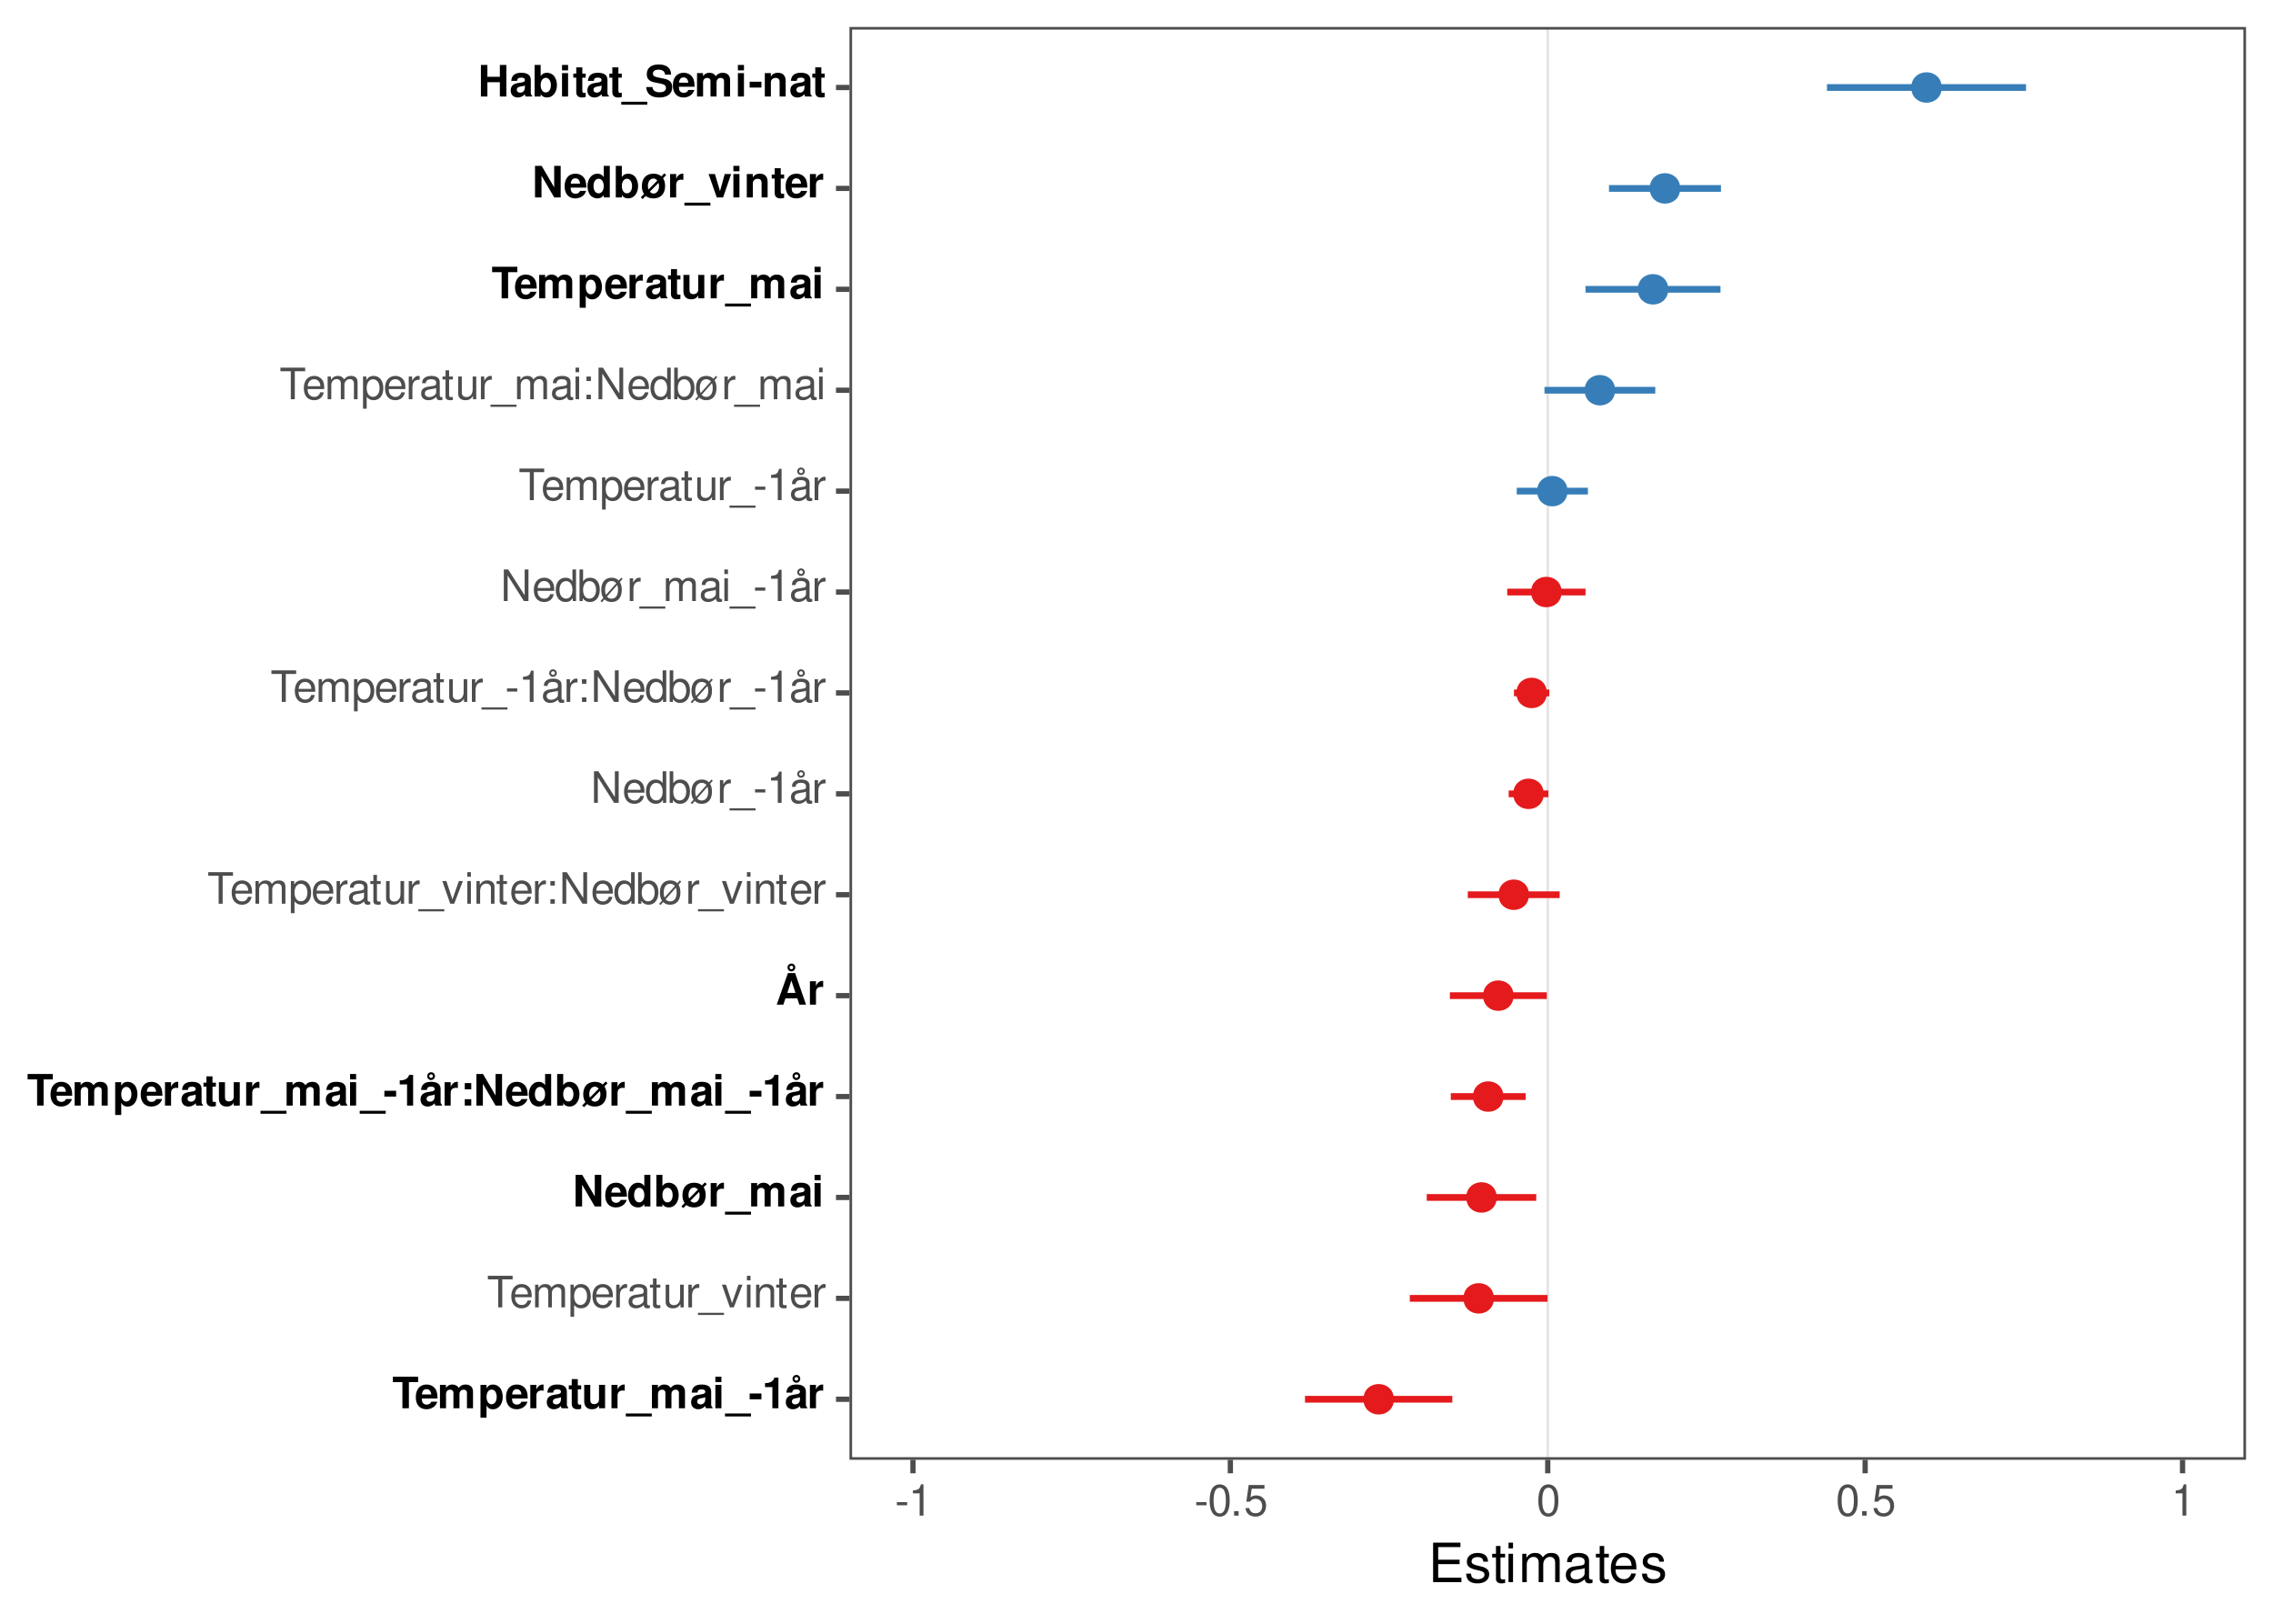 <?xml version="1.0" encoding="UTF-8"?>
<svg xmlns="http://www.w3.org/2000/svg" xmlns:xlink="http://www.w3.org/1999/xlink" width="504pt" height="360pt" viewBox="0 0 504 360" version="1.1">
<defs>
<g>
<symbol overflow="visible" id="glyph0-0">
<path style="stroke:none;" d=""/>
</symbol>
<symbol overflow="visible" id="glyph0-1">
<path style="stroke:none;" d="M 3.688 -5.797 L 5.734 -5.797 L 5.734 -7 L 0.141 -7 L 0.141 -5.797 L 2.25 -5.797 L 2.25 0 L 3.688 0 Z M 3.688 -5.797 "/>
</symbol>
<symbol overflow="visible" id="glyph0-2">
<path style="stroke:none;" d="M 5.031 -2.172 C 5.031 -2.281 5.031 -2.328 5.031 -2.391 C 5.031 -2.922 4.953 -3.391 4.828 -3.766 C 4.484 -4.703 3.656 -5.266 2.609 -5.266 C 1.125 -5.266 0.219 -4.188 0.219 -2.453 C 0.219 -0.797 1.109 0.219 2.578 0.219 C 3.734 0.219 4.688 -0.438 4.984 -1.453 L 3.656 -1.453 C 3.484 -1.047 3.125 -0.812 2.625 -0.812 C 2.25 -0.812 1.938 -0.969 1.75 -1.25 C 1.625 -1.453 1.578 -1.672 1.547 -2.172 Z M 1.578 -3.062 C 1.656 -3.859 2 -4.234 2.594 -4.234 C 3.203 -4.234 3.562 -3.828 3.641 -3.062 Z M 1.578 -3.062 "/>
</symbol>
<symbol overflow="visible" id="glyph0-3">
<path style="stroke:none;" d="M 0.578 -5.188 L 0.578 0 L 1.922 0 L 1.922 -3.109 C 1.922 -3.75 2.266 -4.125 2.844 -4.125 C 3.297 -4.125 3.562 -3.859 3.562 -3.453 L 3.562 0 L 4.906 0 L 4.906 -3.109 C 4.906 -3.734 5.25 -4.125 5.828 -4.125 C 6.281 -4.125 6.562 -3.859 6.562 -3.453 L 6.562 0 L 7.906 0 L 7.906 -3.672 C 7.906 -4.672 7.297 -5.266 6.25 -5.266 C 5.594 -5.266 5.141 -5.031 4.734 -4.5 C 4.484 -4.984 3.969 -5.266 3.328 -5.266 C 2.734 -5.266 2.344 -5.078 1.906 -4.531 L 1.906 -5.188 Z M 0.578 -5.188 "/>
</symbol>
<symbol overflow="visible" id="glyph0-4">
<path style="stroke:none;" d="M 1.906 -5.188 L 0.562 -5.188 L 0.562 2.094 L 1.906 2.094 L 1.906 -0.609 C 2.219 -0.031 2.688 0.234 3.344 0.234 C 4.578 0.234 5.5 -0.938 5.5 -2.516 C 5.5 -3.25 5.297 -3.969 4.953 -4.453 C 4.609 -4.938 3.969 -5.266 3.344 -5.266 C 2.688 -5.266 2.219 -4.984 1.906 -4.406 Z M 3.031 -4.141 C 3.719 -4.141 4.156 -3.484 4.156 -2.5 C 4.156 -1.547 3.703 -0.891 3.031 -0.891 C 2.344 -0.891 1.906 -1.547 1.906 -2.516 C 1.906 -3.484 2.344 -4.141 3.031 -4.141 Z M 3.031 -4.141 "/>
</symbol>
<symbol overflow="visible" id="glyph0-5">
<path style="stroke:none;" d="M 0.609 -5.188 L 0.609 0 L 1.953 0 L 1.953 -2.75 C 1.953 -3.547 2.344 -3.938 3.125 -3.938 C 3.266 -3.938 3.375 -3.922 3.547 -3.891 L 3.547 -5.25 C 3.469 -5.266 3.438 -5.266 3.391 -5.266 C 2.766 -5.266 2.25 -4.859 1.953 -4.156 L 1.953 -5.188 Z M 0.609 -5.188 "/>
</symbol>
<symbol overflow="visible" id="glyph0-6">
<path style="stroke:none;" d="M 5.031 -0.156 C 4.797 -0.391 4.719 -0.531 4.719 -0.797 L 4.719 -3.672 C 4.719 -4.734 4 -5.266 2.594 -5.266 C 1.203 -5.266 0.469 -4.672 0.391 -3.469 L 1.672 -3.469 C 1.75 -4.016 1.969 -4.188 2.625 -4.188 C 3.141 -4.188 3.406 -4.016 3.406 -3.672 C 3.406 -3.484 3.312 -3.344 3.172 -3.266 C 3 -3.172 3 -3.172 2.328 -3.062 L 1.797 -2.969 C 0.766 -2.797 0.266 -2.266 0.266 -1.328 C 0.266 -0.406 0.891 0.219 1.844 0.219 C 2.422 0.219 2.938 -0.016 3.422 -0.516 C 3.422 -0.25 3.438 -0.156 3.562 0 L 5.031 0 Z M 3.406 -2.078 C 3.406 -1.312 3.016 -0.859 2.344 -0.859 C 1.891 -0.859 1.609 -1.109 1.609 -1.484 C 1.609 -1.891 1.828 -2.078 2.375 -2.203 L 2.844 -2.281 C 3.188 -2.344 3.25 -2.375 3.406 -2.453 Z M 3.406 -2.078 "/>
</symbol>
<symbol overflow="visible" id="glyph0-7">
<path style="stroke:none;" d="M 2.891 -5.078 L 2.141 -5.078 L 2.141 -6.469 L 0.797 -6.469 L 0.797 -5.078 L 0.141 -5.078 L 0.141 -4.188 L 0.797 -4.188 L 0.797 -1 C 0.797 -0.188 1.234 0.219 2.109 0.219 C 2.422 0.219 2.641 0.188 2.891 0.109 L 2.891 -0.828 C 2.75 -0.812 2.688 -0.797 2.578 -0.797 C 2.219 -0.797 2.141 -0.906 2.141 -1.359 L 2.141 -4.188 L 2.891 -4.188 Z M 2.891 -5.078 "/>
</symbol>
<symbol overflow="visible" id="glyph0-8">
<path style="stroke:none;" d="M 5.188 0 L 5.188 -5.188 L 3.844 -5.188 L 3.844 -1.938 C 3.844 -1.328 3.422 -0.922 2.766 -0.922 C 2.188 -0.922 1.906 -1.234 1.906 -1.859 L 1.906 -5.188 L 0.562 -5.188 L 0.562 -1.578 C 0.562 -0.422 1.188 0.219 2.297 0.219 C 3 0.219 3.469 -0.031 3.844 -0.609 L 3.844 0 Z M 5.188 0 "/>
</symbol>
<symbol overflow="visible" id="glyph0-9">
<path style="stroke:none;" d="M 5.547 1.156 L -0.219 1.156 L -0.219 1.812 L 5.547 1.812 Z M 5.547 1.156 "/>
</symbol>
<symbol overflow="visible" id="glyph0-10">
<path style="stroke:none;" d="M 1.984 -5.188 L 0.641 -5.188 L 0.641 0 L 1.984 0 Z M 1.984 -7 L 0.641 -7 L 0.641 -5.797 L 1.984 -5.797 Z M 1.984 -7 "/>
</symbol>
<symbol overflow="visible" id="glyph0-11">
<path style="stroke:none;" d="M 2.859 -3.281 L 0.25 -3.281 L 0.25 -1.984 L 2.859 -1.984 Z M 2.859 -3.281 "/>
</symbol>
<symbol overflow="visible" id="glyph0-12">
<path style="stroke:none;" d="M 2.281 -4.688 L 2.281 0 L 3.625 0 L 3.625 -6.797 L 2.734 -6.797 C 2.516 -6 1.828 -5.578 0.656 -5.578 L 0.656 -4.688 Z M 2.281 -4.688 "/>
</symbol>
<symbol overflow="visible" id="glyph0-13">
<path style="stroke:none;" d="M 5.031 -0.156 C 4.797 -0.391 4.719 -0.531 4.719 -0.797 L 4.719 -3.672 C 4.719 -4.734 4 -5.266 2.594 -5.266 C 1.203 -5.266 0.469 -4.672 0.391 -3.469 L 1.672 -3.469 C 1.75 -4.016 1.969 -4.188 2.625 -4.188 C 3.141 -4.188 3.406 -4.016 3.406 -3.672 C 3.406 -3.484 3.312 -3.344 3.172 -3.266 C 3 -3.172 3 -3.172 2.328 -3.062 L 1.797 -2.969 C 0.766 -2.797 0.266 -2.266 0.266 -1.328 C 0.266 -0.406 0.891 0.219 1.844 0.219 C 2.422 0.219 2.938 -0.016 3.422 -0.516 C 3.422 -0.25 3.438 -0.156 3.562 0 L 5.031 0 Z M 3.406 -2.078 C 3.406 -1.312 3.016 -0.859 2.344 -0.859 C 1.891 -0.859 1.609 -1.109 1.609 -1.484 C 1.609 -1.891 1.828 -2.078 2.375 -2.203 L 2.844 -2.281 C 3.188 -2.344 3.25 -2.375 3.406 -2.453 Z M 2.625 -7.391 C 2.125 -7.391 1.75 -7.016 1.75 -6.531 C 1.75 -6.047 2.125 -5.656 2.609 -5.656 C 3.078 -5.656 3.469 -6.047 3.469 -6.516 C 3.469 -7.016 3.094 -7.391 2.625 -7.391 Z M 2.625 -6.922 C 2.844 -6.922 3.016 -6.75 3.016 -6.531 C 3.016 -6.297 2.828 -6.125 2.625 -6.125 C 2.391 -6.125 2.203 -6.297 2.203 -6.531 C 2.203 -6.75 2.391 -6.922 2.625 -6.922 Z M 2.625 -6.922 "/>
</symbol>
<symbol overflow="visible" id="glyph0-14">
<path style="stroke:none;" d="M 4.906 0 L 6.344 0 L 6.344 -7 L 4.906 -7 L 4.906 -2.234 L 2.125 -7 L 0.656 -7 L 0.656 0 L 2.094 0 L 2.094 -4.828 Z M 4.906 0 "/>
</symbol>
<symbol overflow="visible" id="glyph0-15">
<path style="stroke:none;" d="M 3.891 0 L 5.234 0 L 5.234 -7 L 3.891 -7 L 3.891 -4.516 C 3.547 -5.031 3.109 -5.266 2.453 -5.266 C 1.219 -5.266 0.281 -4.078 0.281 -2.516 C 0.281 -1.812 0.484 -1.109 0.828 -0.609 C 1.188 -0.094 1.828 0.219 2.453 0.219 C 3.109 0.219 3.547 -0.016 3.891 -0.531 Z M 2.75 -4.141 C 3.438 -4.141 3.891 -3.484 3.891 -2.5 C 3.891 -1.547 3.422 -0.906 2.75 -0.906 C 2.078 -0.906 1.625 -1.562 1.625 -2.516 C 1.625 -3.484 2.078 -4.141 2.75 -4.141 Z M 2.75 -4.141 "/>
</symbol>
<symbol overflow="visible" id="glyph0-16">
<path style="stroke:none;" d="M 0.562 -7 L 0.562 0 L 1.906 0 L 1.906 -0.531 C 2.234 -0.016 2.688 0.219 3.344 0.219 C 4.578 0.219 5.516 -0.953 5.516 -2.516 C 5.516 -3.219 5.312 -3.938 4.953 -4.438 C 4.609 -4.938 3.969 -5.266 3.344 -5.266 C 2.688 -5.266 2.234 -5.031 1.906 -4.516 L 1.906 -7 Z M 3.047 -4.141 C 3.703 -4.141 4.172 -3.469 4.172 -2.516 C 4.172 -1.562 3.719 -0.906 3.047 -0.906 C 2.359 -0.906 1.906 -1.547 1.906 -2.547 C 1.906 -3.484 2.375 -4.141 3.047 -4.141 Z M 3.047 -4.141 "/>
</symbol>
<symbol overflow="visible" id="glyph0-17">
<path style="stroke:none;" d="M 1.203 -0.328 C 1.594 0.016 2.25 0.219 2.938 0.219 C 4.516 0.219 5.5 -0.828 5.5 -2.516 C 5.5 -3.219 5.359 -3.766 5.047 -4.25 L 5.734 -4.953 L 5.328 -5.344 L 4.672 -4.672 C 4.188 -5.078 3.625 -5.266 2.922 -5.266 C 1.312 -5.266 0.344 -4.234 0.344 -2.516 C 0.344 -1.797 0.5 -1.234 0.828 -0.766 L 0.109 -0.016 L 0.516 0.359 Z M 4.031 -3.219 C 4.109 -3 4.156 -2.75 4.156 -2.5 C 4.156 -1.531 3.641 -0.859 2.938 -0.859 C 2.625 -0.859 2.344 -1 2.109 -1.266 Z M 1.828 -1.766 C 1.734 -1.984 1.688 -2.25 1.688 -2.547 C 1.688 -3.516 2.188 -4.188 2.906 -4.188 C 3.25 -4.188 3.5 -4.062 3.766 -3.734 Z M 1.828 -1.766 "/>
</symbol>
<symbol overflow="visible" id="glyph0-18">
<path style="stroke:none;" d="M 2.516 -1.406 L 1.078 -1.406 L 1.078 0 L 2.516 0 Z M 2.516 -4.984 L 1.078 -4.984 L 1.078 -3.594 L 2.516 -3.594 Z M 2.516 -4.984 "/>
</symbol>
<symbol overflow="visible" id="glyph0-19">
<path style="stroke:none;" d="M 4.812 -1.406 L 5.266 0 L 6.75 0 L 4.328 -7 L 2.734 -7 L 0.25 0 L 1.719 0 L 2.188 -1.406 Z M 4.406 -2.609 L 2.594 -2.609 L 3.5 -5.344 Z M 3.516 -9.109 C 3.016 -9.109 2.641 -8.734 2.641 -8.234 C 2.641 -7.766 3.016 -7.375 3.5 -7.375 C 3.969 -7.375 4.359 -7.766 4.359 -8.234 C 4.359 -8.734 3.984 -9.109 3.516 -9.109 Z M 3.516 -8.641 C 3.734 -8.641 3.906 -8.469 3.906 -8.234 C 3.906 -8.016 3.719 -7.844 3.516 -7.844 C 3.281 -7.844 3.094 -8.016 3.094 -8.234 C 3.094 -8.469 3.281 -8.641 3.516 -8.641 Z M 3.516 -8.641 "/>
</symbol>
<symbol overflow="visible" id="glyph0-20">
<path style="stroke:none;" d="M 3.359 0 L 5.141 -5.188 L 3.719 -5.188 L 2.672 -1.391 L 1.547 -5.188 L 0.141 -5.188 L 1.953 0 Z M 3.359 0 "/>
</symbol>
<symbol overflow="visible" id="glyph0-21">
<path style="stroke:none;" d="M 0.609 -5.188 L 0.609 0 L 1.953 0 L 1.953 -3.109 C 1.953 -3.719 2.375 -4.125 3.031 -4.125 C 3.609 -4.125 3.891 -3.812 3.891 -3.188 L 3.891 0 L 5.234 0 L 5.234 -3.469 C 5.234 -4.625 4.609 -5.266 3.5 -5.266 C 2.797 -5.266 2.328 -5.016 1.953 -4.438 L 1.953 -5.188 Z M 0.609 -5.188 "/>
</symbol>
<symbol overflow="visible" id="glyph0-22">
<path style="stroke:none;" d="M 4.859 -3.172 L 4.859 0 L 6.297 0 L 6.297 -7 L 4.859 -7 L 4.859 -4.375 L 2.094 -4.375 L 2.094 -7 L 0.656 -7 L 0.656 0 L 2.094 0 L 2.094 -3.172 Z M 4.859 -3.172 "/>
</symbol>
<symbol overflow="visible" id="glyph0-23">
<path style="stroke:none;" d="M 5.828 -4.859 C 5.812 -6.312 4.844 -7.109 3.078 -7.109 C 1.406 -7.109 0.438 -6.328 0.438 -4.953 C 0.438 -3.875 0.984 -3.344 2.391 -3.078 L 3.375 -2.891 C 4.344 -2.703 4.688 -2.438 4.688 -1.875 C 4.688 -1.281 4.156 -0.938 3.281 -0.938 C 2.297 -0.938 1.75 -1.344 1.703 -2.094 L 0.312 -2.094 C 0.391 -0.594 1.422 0.219 3.203 0.219 C 5.016 0.219 6.078 -0.609 6.078 -2.047 C 6.078 -3.141 5.516 -3.719 4.219 -3.969 L 3.125 -4.188 C 2.094 -4.391 1.797 -4.578 1.797 -5.094 C 1.797 -5.625 2.266 -5.953 3.016 -5.953 C 3.922 -5.953 4.438 -5.578 4.484 -4.859 Z M 5.828 -4.859 "/>
</symbol>
<symbol overflow="visible" id="glyph1-0">
<path style="stroke:none;" d=""/>
</symbol>
<symbol overflow="visible" id="glyph1-1">
<path style="stroke:none;" d="M 3.391 -6.203 L 5.688 -6.203 L 5.688 -7 L 0.203 -7 L 0.203 -6.203 L 2.5 -6.203 L 2.5 0 L 3.391 0 Z M 3.391 -6.203 "/>
</symbol>
<symbol overflow="visible" id="glyph1-2">
<path style="stroke:none;" d="M 4.922 -2.25 C 4.922 -3.016 4.859 -3.469 4.719 -3.844 C 4.391 -4.672 3.625 -5.172 2.688 -5.172 C 1.281 -5.172 0.391 -4.109 0.391 -2.453 C 0.391 -0.781 1.25 0.219 2.672 0.219 C 3.812 0.219 4.609 -0.438 4.812 -1.531 L 4.016 -1.531 C 3.797 -0.859 3.344 -0.516 2.703 -0.516 C 2.188 -0.516 1.75 -0.75 1.484 -1.172 C 1.297 -1.453 1.234 -1.75 1.219 -2.25 Z M 1.234 -2.891 C 1.312 -3.828 1.875 -4.438 2.672 -4.438 C 3.484 -4.438 4.062 -3.797 4.062 -2.891 Z M 1.234 -2.891 "/>
</symbol>
<symbol overflow="visible" id="glyph1-3">
<path style="stroke:none;" d="M 0.672 -5.031 L 0.672 0 L 1.484 0 L 1.484 -3.156 C 1.484 -3.891 2 -4.469 2.656 -4.469 C 3.25 -4.469 3.594 -4.109 3.594 -3.469 L 3.594 0 L 4.391 0 L 4.391 -3.156 C 4.391 -3.891 4.922 -4.469 5.578 -4.469 C 6.156 -4.469 6.5 -4.094 6.5 -3.469 L 6.5 0 L 7.312 0 L 7.312 -3.766 C 7.312 -4.672 6.797 -5.172 5.859 -5.172 C 5.188 -5.172 4.781 -4.969 4.312 -4.406 C 4.016 -4.938 3.609 -5.172 2.953 -5.172 C 2.281 -5.172 1.828 -4.922 1.406 -4.312 L 1.406 -5.031 Z M 0.672 -5.031 "/>
</symbol>
<symbol overflow="visible" id="glyph1-4">
<path style="stroke:none;" d="M 0.516 2.094 L 1.328 2.094 L 1.328 -0.531 C 1.75 -0.016 2.219 0.219 2.875 0.219 C 4.172 0.219 5.016 -0.828 5.016 -2.422 C 5.016 -4.109 4.188 -5.172 2.859 -5.172 C 2.172 -5.172 1.625 -4.859 1.25 -4.266 L 1.25 -5.031 L 0.516 -5.031 Z M 2.719 -4.422 C 3.609 -4.422 4.188 -3.641 4.188 -2.453 C 4.188 -1.312 3.594 -0.531 2.719 -0.531 C 1.875 -0.531 1.328 -1.297 1.328 -2.469 C 1.328 -3.656 1.875 -4.422 2.719 -4.422 Z M 2.719 -4.422 "/>
</symbol>
<symbol overflow="visible" id="glyph1-5">
<path style="stroke:none;" d="M 0.656 -5.031 L 0.656 0 L 1.469 0 L 1.469 -2.609 C 1.484 -3.812 1.969 -4.359 3.078 -4.328 L 3.078 -5.141 C 2.938 -5.156 2.875 -5.172 2.766 -5.172 C 2.25 -5.172 1.859 -4.859 1.406 -4.109 L 1.406 -5.031 Z M 0.656 -5.031 "/>
</symbol>
<symbol overflow="visible" id="glyph1-6">
<path style="stroke:none;" d="M 5.125 -0.469 C 5.047 -0.453 5.016 -0.453 4.953 -0.453 C 4.688 -0.453 4.531 -0.594 4.531 -0.844 L 4.531 -3.797 C 4.531 -4.688 3.875 -5.172 2.641 -5.172 C 1.906 -5.172 1.312 -4.953 0.969 -4.578 C 0.734 -4.328 0.641 -4.031 0.625 -3.547 L 1.422 -3.547 C 1.5 -4.156 1.859 -4.438 2.609 -4.438 C 3.344 -4.438 3.734 -4.156 3.734 -3.688 L 3.734 -3.469 C 3.719 -3.125 3.547 -3 2.891 -2.922 C 1.766 -2.766 1.594 -2.734 1.281 -2.609 C 0.703 -2.359 0.406 -1.922 0.406 -1.266 C 0.406 -0.359 1.031 0.219 2.047 0.219 C 2.688 0.219 3.188 0 3.766 -0.516 C 3.812 0 4.062 0.219 4.578 0.219 C 4.766 0.219 4.859 0.203 5.125 0.141 Z M 3.734 -1.578 C 3.734 -1.312 3.656 -1.156 3.422 -0.938 C 3.094 -0.641 2.703 -0.484 2.219 -0.484 C 1.609 -0.484 1.234 -0.781 1.234 -1.281 C 1.234 -1.812 1.578 -2.078 2.453 -2.203 C 3.297 -2.328 3.469 -2.359 3.734 -2.484 Z M 3.734 -1.578 "/>
</symbol>
<symbol overflow="visible" id="glyph1-7">
<path style="stroke:none;" d="M 2.438 -5.031 L 1.609 -5.031 L 1.609 -6.406 L 0.812 -6.406 L 0.812 -5.031 L 0.141 -5.031 L 0.141 -4.375 L 0.812 -4.375 L 0.812 -0.578 C 0.812 -0.062 1.156 0.219 1.781 0.219 C 2 0.219 2.172 0.203 2.438 0.156 L 2.438 -0.516 C 2.328 -0.484 2.219 -0.484 2.047 -0.484 C 1.703 -0.484 1.609 -0.578 1.609 -0.938 L 1.609 -4.375 L 2.438 -4.375 Z M 2.438 -5.031 "/>
</symbol>
<symbol overflow="visible" id="glyph1-8">
<path style="stroke:none;" d="M 4.625 0 L 4.625 -5.031 L 3.828 -5.031 L 3.828 -2.172 C 3.828 -1.156 3.297 -0.484 2.453 -0.484 C 1.828 -0.484 1.422 -0.859 1.422 -1.469 L 1.422 -5.031 L 0.625 -5.031 L 0.625 -1.156 C 0.625 -0.312 1.25 0.219 2.219 0.219 C 2.969 0.219 3.438 -0.031 3.906 -0.703 L 3.906 0 Z M 4.625 0 "/>
</symbol>
<symbol overflow="visible" id="glyph1-9">
<path style="stroke:none;" d="M 5.547 1.203 L -0.219 1.203 L -0.219 1.688 L 5.547 1.688 Z M 5.547 1.203 "/>
</symbol>
<symbol overflow="visible" id="glyph1-10">
<path style="stroke:none;" d="M 2.734 0 L 4.656 -5.031 L 3.766 -5.031 L 2.344 -0.953 L 1 -5.031 L 0.094 -5.031 L 1.859 0 Z M 2.734 0 "/>
</symbol>
<symbol overflow="visible" id="glyph1-11">
<path style="stroke:none;" d="M 1.438 -5.031 L 0.641 -5.031 L 0.641 0 L 1.438 0 Z M 1.438 -7 L 0.641 -7 L 0.641 -5.984 L 1.438 -5.984 Z M 1.438 -7 "/>
</symbol>
<symbol overflow="visible" id="glyph1-12">
<path style="stroke:none;" d="M 0.672 -5.031 L 0.672 0 L 1.484 0 L 1.484 -2.766 C 1.484 -3.797 2.016 -4.469 2.844 -4.469 C 3.469 -4.469 3.875 -4.094 3.875 -3.484 L 3.875 0 L 4.672 0 L 4.672 -3.797 C 4.672 -4.641 4.047 -5.172 3.078 -5.172 C 2.328 -5.172 1.859 -4.891 1.406 -4.188 L 1.406 -5.031 Z M 0.672 -5.031 "/>
</symbol>
<symbol overflow="visible" id="glyph1-13">
<path style="stroke:none;" d="M 2.047 -1 L 1.062 -1 L 1.062 0 L 2.047 0 Z M 2.047 -5.031 L 1.062 -5.031 L 1.062 -4.031 L 2.047 -4.031 Z M 2.047 -5.031 "/>
</symbol>
<symbol overflow="visible" id="glyph1-14">
<path style="stroke:none;" d="M 6.203 -7 L 5.359 -7 L 5.359 -1.281 L 1.703 -7 L 0.734 -7 L 0.734 0 L 1.578 0 L 1.578 -5.672 L 5.188 0 L 6.203 0 Z M 6.203 -7 "/>
</symbol>
<symbol overflow="visible" id="glyph1-15">
<path style="stroke:none;" d="M 4.75 -7 L 3.953 -7 L 3.953 -4.391 C 3.609 -4.906 3.078 -5.172 2.406 -5.172 C 1.109 -5.172 0.25 -4.125 0.25 -2.516 C 0.25 -0.828 1.078 0.219 2.438 0.219 C 3.125 0.219 3.609 -0.031 4.031 -0.656 L 4.031 0 L 4.75 0 Z M 2.547 -4.422 C 3.406 -4.422 3.953 -3.672 3.953 -2.453 C 3.953 -1.297 3.391 -0.531 2.547 -0.531 C 1.672 -0.531 1.078 -1.312 1.078 -2.469 C 1.078 -3.641 1.672 -4.422 2.547 -4.422 Z M 2.547 -4.422 "/>
</symbol>
<symbol overflow="visible" id="glyph1-16">
<path style="stroke:none;" d="M 0.516 -7 L 0.516 0 L 1.234 0 L 1.234 -0.641 C 1.625 -0.062 2.125 0.219 2.828 0.219 C 4.156 0.219 5.016 -0.859 5.016 -2.531 C 5.016 -4.156 4.203 -5.172 2.875 -5.172 C 2.172 -5.172 1.688 -4.906 1.312 -4.344 L 1.312 -7 Z M 2.719 -4.422 C 3.609 -4.422 4.188 -3.641 4.188 -2.453 C 4.188 -1.312 3.594 -0.531 2.719 -0.531 C 1.859 -0.531 1.312 -1.297 1.312 -2.469 C 1.312 -3.656 1.859 -4.422 2.719 -4.422 Z M 2.719 -4.422 "/>
</symbol>
<symbol overflow="visible" id="glyph1-17">
<path style="stroke:none;" d="M 5.078 -4.906 L 4.766 -5.172 L 4.219 -4.547 C 3.781 -4.984 3.281 -5.172 2.625 -5.172 C 1.188 -5.172 0.344 -4.172 0.344 -2.469 C 0.344 -1.734 0.484 -1.156 0.812 -0.688 L 0.172 0.016 L 0.484 0.281 L 1.062 -0.375 C 1.453 0.016 1.969 0.219 2.625 0.219 C 4.047 0.219 4.891 -0.781 4.891 -2.469 C 4.891 -3.203 4.766 -3.734 4.469 -4.219 Z M 3.891 -3.562 C 4 -3.25 4.062 -2.891 4.062 -2.469 C 4.062 -1.25 3.516 -0.516 2.625 -0.516 C 2.219 -0.516 1.875 -0.672 1.609 -0.984 Z M 1.375 -1.359 C 1.25 -1.672 1.188 -2.031 1.188 -2.469 C 1.188 -3.688 1.734 -4.438 2.625 -4.438 C 3.047 -4.438 3.422 -4.25 3.672 -3.938 Z M 1.375 -1.359 "/>
</symbol>
<symbol overflow="visible" id="glyph1-18">
<path style="stroke:none;" d="M 2.719 -3 L 0.438 -3 L 0.438 -2.297 L 2.719 -2.297 Z M 2.719 -3 "/>
</symbol>
<symbol overflow="visible" id="glyph1-19">
<path style="stroke:none;" d="M 2.484 -4.938 L 2.484 0 L 3.328 0 L 3.328 -6.938 L 2.766 -6.938 C 2.469 -5.875 2.281 -5.734 0.984 -5.562 L 0.984 -4.938 Z M 2.484 -4.938 "/>
</symbol>
<symbol overflow="visible" id="glyph1-20">
<path style="stroke:none;" d="M 5.125 -0.469 C 5.047 -0.453 5.016 -0.453 4.953 -0.453 C 4.688 -0.453 4.531 -0.594 4.531 -0.844 L 4.531 -3.797 C 4.531 -4.688 3.875 -5.172 2.641 -5.172 C 1.906 -5.172 1.312 -4.953 0.969 -4.578 C 0.734 -4.328 0.641 -4.031 0.625 -3.547 L 1.422 -3.547 C 1.5 -4.156 1.859 -4.438 2.609 -4.438 C 3.344 -4.438 3.734 -4.156 3.734 -3.688 L 3.734 -3.469 C 3.719 -3.125 3.547 -3 2.891 -2.922 C 1.766 -2.766 1.594 -2.734 1.281 -2.609 C 0.703 -2.359 0.406 -1.922 0.406 -1.266 C 0.406 -0.359 1.031 0.219 2.047 0.219 C 2.688 0.219 3.188 0 3.766 -0.516 C 3.812 0 4.062 0.219 4.578 0.219 C 4.766 0.219 4.859 0.203 5.125 0.141 Z M 3.734 -1.578 C 3.734 -1.312 3.656 -1.156 3.422 -0.938 C 3.094 -0.641 2.703 -0.484 2.219 -0.484 C 1.609 -0.484 1.234 -0.781 1.234 -1.281 C 1.234 -1.812 1.578 -2.078 2.453 -2.203 C 3.297 -2.328 3.469 -2.359 3.734 -2.484 Z M 2.641 -7.234 C 2.172 -7.234 1.797 -6.859 1.797 -6.406 C 1.797 -5.922 2.172 -5.562 2.641 -5.562 C 3.094 -5.562 3.484 -5.922 3.484 -6.391 C 3.484 -6.859 3.109 -7.234 2.641 -7.234 Z M 2.641 -6.812 C 2.875 -6.812 3.062 -6.625 3.062 -6.391 C 3.062 -6.172 2.875 -5.984 2.641 -5.984 C 2.406 -5.984 2.219 -6.172 2.219 -6.391 C 2.219 -6.625 2.406 -6.812 2.641 -6.812 Z M 2.641 -6.812 "/>
</symbol>
<symbol overflow="visible" id="glyph1-21">
<path style="stroke:none;" d="M 2.641 -6.938 C 2 -6.938 1.422 -6.656 1.078 -6.172 C 0.641 -5.562 0.406 -4.641 0.406 -3.359 C 0.406 -1.016 1.188 0.219 2.641 0.219 C 4.078 0.219 4.859 -1.016 4.859 -3.297 C 4.859 -4.641 4.656 -5.547 4.203 -6.172 C 3.844 -6.656 3.281 -6.938 2.641 -6.938 Z M 2.641 -6.188 C 3.547 -6.188 4 -5.25 4 -3.375 C 4 -1.406 3.562 -0.484 2.625 -0.484 C 1.734 -0.484 1.281 -1.438 1.281 -3.344 C 1.281 -5.25 1.734 -6.188 2.641 -6.188 Z M 2.641 -6.188 "/>
</symbol>
<symbol overflow="visible" id="glyph1-22">
<path style="stroke:none;" d="M 1.828 -1 L 0.828 -1 L 0.828 0 L 1.828 0 Z M 1.828 -1 "/>
</symbol>
<symbol overflow="visible" id="glyph1-23">
<path style="stroke:none;" d="M 4.562 -6.797 L 1.062 -6.797 L 0.547 -3.094 L 1.328 -3.094 C 1.719 -3.562 2.047 -3.734 2.578 -3.734 C 3.484 -3.734 4.062 -3.109 4.062 -2.094 C 4.062 -1.125 3.484 -0.531 2.578 -0.531 C 1.828 -0.531 1.375 -0.906 1.188 -1.672 L 0.328 -1.672 C 0.453 -1.109 0.547 -0.844 0.75 -0.594 C 1.125 -0.078 1.828 0.219 2.594 0.219 C 3.969 0.219 4.922 -0.781 4.922 -2.219 C 4.922 -3.562 4.031 -4.484 2.719 -4.484 C 2.25 -4.484 1.859 -4.359 1.469 -4.062 L 1.734 -5.969 L 4.562 -5.969 Z M 4.562 -6.797 "/>
</symbol>
<symbol overflow="visible" id="glyph2-0">
<path style="stroke:none;" d=""/>
</symbol>
<symbol overflow="visible" id="glyph2-1">
<path style="stroke:none;" d="M 2.203 -3.984 L 6.953 -3.984 L 6.953 -4.969 L 2.203 -4.969 L 2.203 -7.766 L 7.141 -7.766 L 7.141 -8.75 L 1.078 -8.75 L 1.078 0 L 7.359 0 L 7.359 -0.984 L 2.203 -0.984 Z M 2.203 -3.984 "/>
</symbol>
<symbol overflow="visible" id="glyph2-2">
<path style="stroke:none;" d="M 5.25 -4.531 C 5.25 -5.766 4.422 -6.469 2.969 -6.469 C 1.516 -6.469 0.562 -5.719 0.562 -4.547 C 0.562 -3.562 1.062 -3.094 2.562 -2.734 L 3.484 -2.516 C 4.188 -2.344 4.469 -2.094 4.469 -1.641 C 4.469 -1.047 3.875 -0.641 3 -0.641 C 2.453 -0.641 2 -0.797 1.75 -1.062 C 1.594 -1.25 1.531 -1.422 1.469 -1.875 L 0.406 -1.875 C 0.453 -0.422 1.266 0.281 2.922 0.281 C 4.5 0.281 5.516 -0.5 5.516 -1.719 C 5.516 -2.656 4.984 -3.172 3.734 -3.469 L 2.766 -3.703 C 1.953 -3.891 1.609 -4.156 1.609 -4.594 C 1.609 -5.188 2.125 -5.547 2.938 -5.547 C 3.75 -5.547 4.172 -5.203 4.203 -4.531 Z M 5.25 -4.531 "/>
</symbol>
<symbol overflow="visible" id="glyph2-3">
<path style="stroke:none;" d="M 3.047 -6.281 L 2.016 -6.281 L 2.016 -8.016 L 1.016 -8.016 L 1.016 -6.281 L 0.172 -6.281 L 0.172 -5.469 L 1.016 -5.469 L 1.016 -0.719 C 1.016 -0.078 1.453 0.281 2.234 0.281 C 2.5 0.281 2.719 0.25 3.047 0.188 L 3.047 -0.641 C 2.906 -0.609 2.766 -0.594 2.562 -0.594 C 2.141 -0.594 2.016 -0.719 2.016 -1.156 L 2.016 -5.469 L 3.047 -5.469 Z M 3.047 -6.281 "/>
</symbol>
<symbol overflow="visible" id="glyph2-4">
<path style="stroke:none;" d="M 1.797 -6.281 L 0.797 -6.281 L 0.797 0 L 1.797 0 Z M 1.797 -8.75 L 0.797 -8.75 L 0.797 -7.484 L 1.797 -7.484 Z M 1.797 -8.75 "/>
</symbol>
<symbol overflow="visible" id="glyph2-5">
<path style="stroke:none;" d="M 0.844 -6.281 L 0.844 0 L 1.844 0 L 1.844 -3.953 C 1.844 -4.859 2.516 -5.594 3.328 -5.594 C 4.062 -5.594 4.484 -5.141 4.484 -4.328 L 4.484 0 L 5.5 0 L 5.5 -3.953 C 5.5 -4.859 6.156 -5.594 6.969 -5.594 C 7.703 -5.594 8.141 -5.125 8.141 -4.328 L 8.141 0 L 9.141 0 L 9.141 -4.719 C 9.141 -5.844 8.5 -6.469 7.312 -6.469 C 6.484 -6.469 5.969 -6.219 5.391 -5.516 C 5.016 -6.188 4.516 -6.469 3.703 -6.469 C 2.859 -6.469 2.297 -6.156 1.766 -5.406 L 1.766 -6.281 Z M 0.844 -6.281 "/>
</symbol>
<symbol overflow="visible" id="glyph2-6">
<path style="stroke:none;" d="M 6.422 -0.594 C 6.312 -0.562 6.266 -0.562 6.203 -0.562 C 5.859 -0.562 5.656 -0.75 5.656 -1.062 L 5.656 -4.75 C 5.656 -5.875 4.844 -6.469 3.297 -6.469 C 2.375 -6.469 1.641 -6.203 1.219 -5.734 C 0.922 -5.406 0.797 -5.047 0.781 -4.422 L 1.781 -4.422 C 1.875 -5.203 2.328 -5.547 3.266 -5.547 C 4.172 -5.547 4.672 -5.203 4.672 -4.609 L 4.672 -4.344 C 4.656 -3.906 4.438 -3.75 3.625 -3.641 C 2.203 -3.469 1.984 -3.422 1.609 -3.266 C 0.875 -2.953 0.5 -2.406 0.5 -1.578 C 0.5 -0.438 1.297 0.281 2.562 0.281 C 3.359 0.281 4 0 4.703 -0.641 C 4.781 0 5.094 0.281 5.734 0.281 C 5.953 0.281 6.078 0.25 6.422 0.172 Z M 4.672 -1.984 C 4.672 -1.641 4.578 -1.438 4.266 -1.156 C 3.859 -0.797 3.375 -0.594 2.781 -0.594 C 2 -0.594 1.547 -0.969 1.547 -1.609 C 1.547 -2.266 1.984 -2.609 3.062 -2.766 C 4.125 -2.906 4.328 -2.953 4.672 -3.109 Z M 4.672 -1.984 "/>
</symbol>
<symbol overflow="visible" id="glyph2-7">
<path style="stroke:none;" d="M 6.156 -2.812 C 6.156 -3.766 6.078 -4.344 5.906 -4.812 C 5.5 -5.844 4.531 -6.469 3.359 -6.469 C 1.609 -6.469 0.484 -5.141 0.484 -3.062 C 0.484 -0.984 1.562 0.281 3.344 0.281 C 4.781 0.281 5.766 -0.547 6.031 -1.906 L 5.016 -1.906 C 4.734 -1.078 4.172 -0.641 3.375 -0.641 C 2.734 -0.641 2.203 -0.938 1.859 -1.469 C 1.625 -1.828 1.531 -2.188 1.531 -2.812 Z M 1.547 -3.625 C 1.625 -4.781 2.344 -5.547 3.344 -5.547 C 4.375 -5.547 5.078 -4.75 5.078 -3.625 Z M 1.547 -3.625 "/>
</symbol>
</g>
<clipPath id="clip1">
  <path d="M 188.355 5.977 L 498.02 5.977 L 498.02 323.652 L 188.355 323.652 Z M 188.355 5.977 "/>
</clipPath>
<clipPath id="clip2">
  <path d="M 342 5.977 L 344 5.977 L 344 323.652 L 342 323.652 Z M 342 5.977 "/>
</clipPath>
<clipPath id="clip3">
  <path d="M 188.355 5.977 L 498.02 5.977 L 498.02 323.652 L 188.355 323.652 Z M 188.355 5.977 "/>
</clipPath>
</defs>
<g id="surface1015">
<rect x="0" y="0" width="504" height="360" style="fill:rgb(100%,100%,100%);fill-opacity:1;stroke:none;"/>
<rect x="0" y="0" width="504" height="360" style="fill:rgb(100%,100%,100%);fill-opacity:1;stroke:none;"/>
<path style="fill:none;stroke-width:1.164;stroke-linecap:round;stroke-linejoin:round;stroke:rgb(100%,100%,100%);stroke-opacity:1;stroke-miterlimit:10;" d="M 0 360 L 504 360 L 504 0 L 0 0 Z M 0 360 "/>
<g clip-path="url(#clip1)" clip-rule="nonzero">
<path style=" stroke:none;fill-rule:nonzero;fill:rgb(100%,100%,100%);fill-opacity:1;" d="M 188.355 323.652 L 498.02 323.652 L 498.02 5.977 L 188.355 5.977 Z M 188.355 323.652 "/>
</g>
<g clip-path="url(#clip2)" clip-rule="nonzero">
<path style="fill:none;stroke-width:0.6;stroke-linecap:butt;stroke-linejoin:round;stroke:rgb(89.804%,89.804%,89.804%);stroke-opacity:1;stroke-miterlimit:10;" d="M 343.191 323.652 L 343.191 5.977 "/>
</g>
<path style="fill-rule:nonzero;fill:rgb(21.569%,49.412%,72.157%);fill-opacity:1;stroke-width:0.709;stroke-linecap:round;stroke-linejoin:round;stroke:rgb(21.569%,49.412%,72.157%);stroke-opacity:1;stroke-miterlimit:10;" d="M 430.191 19.402 C 430.191 23.43 424.148 23.43 424.148 19.402 C 424.148 15.371 430.191 15.371 430.191 19.402 "/>
<path style="fill-rule:nonzero;fill:rgb(89.412%,10.196%,10.98%);fill-opacity:1;stroke-width:0.709;stroke-linecap:round;stroke-linejoin:round;stroke:rgb(89.412%,10.196%,10.98%);stroke-opacity:1;stroke-miterlimit:10;" d="M 335.25 220.746 C 335.25 224.773 329.207 224.773 329.207 220.746 C 329.207 216.715 335.25 216.715 335.25 220.746 "/>
<path style="fill-rule:nonzero;fill:rgb(89.412%,10.196%,10.98%);fill-opacity:1;stroke-width:0.709;stroke-linecap:round;stroke-linejoin:round;stroke:rgb(89.412%,10.196%,10.98%);stroke-opacity:1;stroke-miterlimit:10;" d="M 330.895 287.859 C 330.895 291.887 324.852 291.887 324.852 287.859 C 324.852 283.832 330.895 283.832 330.895 287.859 "/>
<path style="fill-rule:nonzero;fill:rgb(21.569%,49.412%,72.157%);fill-opacity:1;stroke-width:0.709;stroke-linecap:round;stroke-linejoin:round;stroke:rgb(21.569%,49.412%,72.157%);stroke-opacity:1;stroke-miterlimit:10;" d="M 372.203 41.773 C 372.203 45.801 366.16 45.801 366.16 41.773 C 366.16 37.742 372.203 37.742 372.203 41.773 "/>
<path style="fill-rule:nonzero;fill:rgb(21.569%,49.412%,72.157%);fill-opacity:1;stroke-width:0.709;stroke-linecap:round;stroke-linejoin:round;stroke:rgb(21.569%,49.412%,72.157%);stroke-opacity:1;stroke-miterlimit:10;" d="M 369.547 64.145 C 369.547 68.172 363.504 68.172 363.504 64.145 C 363.504 60.113 369.547 60.113 369.547 64.145 "/>
<path style="fill-rule:nonzero;fill:rgb(89.412%,10.196%,10.98%);fill-opacity:1;stroke-width:0.709;stroke-linecap:round;stroke-linejoin:round;stroke:rgb(89.412%,10.196%,10.98%);stroke-opacity:1;stroke-miterlimit:10;" d="M 331.52 265.488 C 331.52 269.516 325.473 269.516 325.473 265.488 C 325.473 261.457 331.52 261.457 331.52 265.488 "/>
<path style="fill-rule:nonzero;fill:rgb(89.412%,10.196%,10.98%);fill-opacity:1;stroke-width:0.709;stroke-linecap:round;stroke-linejoin:round;stroke:rgb(89.412%,10.196%,10.98%);stroke-opacity:1;stroke-miterlimit:10;" d="M 308.719 310.23 C 308.719 314.262 302.676 314.262 302.676 310.23 C 302.676 306.203 308.719 306.203 308.719 310.23 "/>
<path style="fill-rule:nonzero;fill:rgb(89.412%,10.196%,10.98%);fill-opacity:1;stroke-width:0.709;stroke-linecap:round;stroke-linejoin:round;stroke:rgb(89.412%,10.196%,10.98%);stroke-opacity:1;stroke-miterlimit:10;" d="M 345.906 131.258 C 345.906 135.289 339.859 135.289 339.859 131.258 C 339.859 127.23 345.906 127.23 345.906 131.258 "/>
<path style="fill-rule:nonzero;fill:rgb(21.569%,49.412%,72.157%);fill-opacity:1;stroke-width:0.709;stroke-linecap:round;stroke-linejoin:round;stroke:rgb(21.569%,49.412%,72.157%);stroke-opacity:1;stroke-miterlimit:10;" d="M 347.223 108.887 C 347.223 112.914 341.18 112.914 341.18 108.887 C 341.18 104.859 347.223 104.859 347.223 108.887 "/>
<path style="fill-rule:nonzero;fill:rgb(89.412%,10.196%,10.98%);fill-opacity:1;stroke-width:0.709;stroke-linecap:round;stroke-linejoin:round;stroke:rgb(89.412%,10.196%,10.98%);stroke-opacity:1;stroke-miterlimit:10;" d="M 341.945 176 C 341.945 180.031 335.902 180.031 335.902 176 C 335.902 171.973 341.945 171.973 341.945 176 "/>
<path style="fill-rule:nonzero;fill:rgb(89.412%,10.196%,10.98%);fill-opacity:1;stroke-width:0.709;stroke-linecap:round;stroke-linejoin:round;stroke:rgb(89.412%,10.196%,10.98%);stroke-opacity:1;stroke-miterlimit:10;" d="M 338.668 198.371 C 338.668 202.402 332.625 202.402 332.625 198.371 C 332.625 194.344 338.668 194.344 338.668 198.371 "/>
<path style="fill-rule:nonzero;fill:rgb(21.569%,49.412%,72.157%);fill-opacity:1;stroke-width:0.709;stroke-linecap:round;stroke-linejoin:round;stroke:rgb(21.569%,49.412%,72.157%);stroke-opacity:1;stroke-miterlimit:10;" d="M 357.766 86.516 C 357.766 90.543 351.723 90.543 351.723 86.516 C 351.723 82.484 357.766 82.484 357.766 86.516 "/>
<path style="fill-rule:nonzero;fill:rgb(89.412%,10.196%,10.98%);fill-opacity:1;stroke-width:0.709;stroke-linecap:round;stroke-linejoin:round;stroke:rgb(89.412%,10.196%,10.98%);stroke-opacity:1;stroke-miterlimit:10;" d="M 333.008 243.117 C 333.008 247.145 326.965 247.145 326.965 243.117 C 326.965 239.086 333.008 239.086 333.008 243.117 "/>
<path style="fill-rule:nonzero;fill:rgb(89.412%,10.196%,10.98%);fill-opacity:1;stroke-width:0.709;stroke-linecap:round;stroke-linejoin:round;stroke:rgb(89.412%,10.196%,10.98%);stroke-opacity:1;stroke-miterlimit:10;" d="M 342.637 153.629 C 342.637 157.66 336.594 157.66 336.594 153.629 C 336.594 149.602 342.637 149.602 342.637 153.629 "/>
<path style="fill:none;stroke-width:1.494;stroke-linecap:butt;stroke-linejoin:round;stroke:rgb(21.569%,49.412%,72.157%);stroke-opacity:1;stroke-miterlimit:10;" d="M 449.238 19.402 L 449.238 19.402 "/>
<path style="fill:none;stroke-width:1.494;stroke-linecap:butt;stroke-linejoin:round;stroke:rgb(21.569%,49.412%,72.157%);stroke-opacity:1;stroke-miterlimit:10;" d="M 449.238 19.402 L 405.102 19.402 "/>
<path style="fill:none;stroke-width:1.494;stroke-linecap:butt;stroke-linejoin:round;stroke:rgb(21.569%,49.412%,72.157%);stroke-opacity:1;stroke-miterlimit:10;" d="M 405.102 19.402 L 405.102 19.402 "/>
<path style="fill:none;stroke-width:1.494;stroke-linecap:butt;stroke-linejoin:round;stroke:rgb(89.412%,10.196%,10.98%);stroke-opacity:1;stroke-miterlimit:10;" d="M 342.973 220.746 L 342.973 220.746 "/>
<path style="fill:none;stroke-width:1.494;stroke-linecap:butt;stroke-linejoin:round;stroke:rgb(89.412%,10.196%,10.98%);stroke-opacity:1;stroke-miterlimit:10;" d="M 342.973 220.746 L 321.484 220.746 "/>
<path style="fill:none;stroke-width:1.494;stroke-linecap:butt;stroke-linejoin:round;stroke:rgb(89.412%,10.196%,10.98%);stroke-opacity:1;stroke-miterlimit:10;" d="M 321.484 220.746 L 321.484 220.746 "/>
<path style="fill:none;stroke-width:1.494;stroke-linecap:butt;stroke-linejoin:round;stroke:rgb(89.412%,10.196%,10.98%);stroke-opacity:1;stroke-miterlimit:10;" d="M 343.141 287.859 L 343.141 287.859 "/>
<path style="fill:none;stroke-width:1.494;stroke-linecap:butt;stroke-linejoin:round;stroke:rgb(89.412%,10.196%,10.98%);stroke-opacity:1;stroke-miterlimit:10;" d="M 343.141 287.859 L 312.605 287.859 "/>
<path style="fill:none;stroke-width:1.494;stroke-linecap:butt;stroke-linejoin:round;stroke:rgb(89.412%,10.196%,10.98%);stroke-opacity:1;stroke-miterlimit:10;" d="M 312.605 287.859 L 312.605 287.859 "/>
<path style="fill:none;stroke-width:1.494;stroke-linecap:butt;stroke-linejoin:round;stroke:rgb(21.569%,49.412%,72.157%);stroke-opacity:1;stroke-miterlimit:10;" d="M 381.594 41.773 L 381.594 41.773 "/>
<path style="fill:none;stroke-width:1.494;stroke-linecap:butt;stroke-linejoin:round;stroke:rgb(21.569%,49.412%,72.157%);stroke-opacity:1;stroke-miterlimit:10;" d="M 381.594 41.773 L 356.77 41.773 "/>
<path style="fill:none;stroke-width:1.494;stroke-linecap:butt;stroke-linejoin:round;stroke:rgb(21.569%,49.412%,72.157%);stroke-opacity:1;stroke-miterlimit:10;" d="M 356.77 41.773 L 356.77 41.773 "/>
<path style="fill:none;stroke-width:1.494;stroke-linecap:butt;stroke-linejoin:round;stroke:rgb(21.569%,49.412%,72.157%);stroke-opacity:1;stroke-miterlimit:10;" d="M 381.492 64.145 L 381.492 64.145 "/>
<path style="fill:none;stroke-width:1.494;stroke-linecap:butt;stroke-linejoin:round;stroke:rgb(21.569%,49.412%,72.157%);stroke-opacity:1;stroke-miterlimit:10;" d="M 381.492 64.145 L 351.559 64.145 "/>
<path style="fill:none;stroke-width:1.494;stroke-linecap:butt;stroke-linejoin:round;stroke:rgb(21.569%,49.412%,72.157%);stroke-opacity:1;stroke-miterlimit:10;" d="M 351.559 64.145 L 351.559 64.145 "/>
<path style="fill:none;stroke-width:1.494;stroke-linecap:butt;stroke-linejoin:round;stroke:rgb(89.412%,10.196%,10.98%);stroke-opacity:1;stroke-miterlimit:10;" d="M 340.637 265.488 L 340.637 265.488 "/>
<path style="fill:none;stroke-width:1.494;stroke-linecap:butt;stroke-linejoin:round;stroke:rgb(89.412%,10.196%,10.98%);stroke-opacity:1;stroke-miterlimit:10;" d="M 340.637 265.488 L 316.355 265.488 "/>
<path style="fill:none;stroke-width:1.494;stroke-linecap:butt;stroke-linejoin:round;stroke:rgb(89.412%,10.196%,10.98%);stroke-opacity:1;stroke-miterlimit:10;" d="M 316.355 265.488 L 316.355 265.488 "/>
<path style="fill:none;stroke-width:1.494;stroke-linecap:butt;stroke-linejoin:round;stroke:rgb(89.412%,10.196%,10.98%);stroke-opacity:1;stroke-miterlimit:10;" d="M 322.031 310.23 L 322.031 310.23 "/>
<path style="fill:none;stroke-width:1.494;stroke-linecap:butt;stroke-linejoin:round;stroke:rgb(89.412%,10.196%,10.98%);stroke-opacity:1;stroke-miterlimit:10;" d="M 322.031 310.23 L 289.363 310.23 "/>
<path style="fill:none;stroke-width:1.494;stroke-linecap:butt;stroke-linejoin:round;stroke:rgb(89.412%,10.196%,10.98%);stroke-opacity:1;stroke-miterlimit:10;" d="M 289.363 310.23 L 289.363 310.23 "/>
<path style="fill:none;stroke-width:1.494;stroke-linecap:butt;stroke-linejoin:round;stroke:rgb(89.412%,10.196%,10.98%);stroke-opacity:1;stroke-miterlimit:10;" d="M 351.566 131.258 L 351.566 131.258 "/>
<path style="fill:none;stroke-width:1.494;stroke-linecap:butt;stroke-linejoin:round;stroke:rgb(89.412%,10.196%,10.98%);stroke-opacity:1;stroke-miterlimit:10;" d="M 351.566 131.258 L 334.203 131.258 "/>
<path style="fill:none;stroke-width:1.494;stroke-linecap:butt;stroke-linejoin:round;stroke:rgb(89.412%,10.196%,10.98%);stroke-opacity:1;stroke-miterlimit:10;" d="M 334.203 131.258 L 334.203 131.258 "/>
<path style="fill:none;stroke-width:1.494;stroke-linecap:butt;stroke-linejoin:round;stroke:rgb(21.569%,49.412%,72.157%);stroke-opacity:1;stroke-miterlimit:10;" d="M 352.09 108.887 L 352.09 108.887 "/>
<path style="fill:none;stroke-width:1.494;stroke-linecap:butt;stroke-linejoin:round;stroke:rgb(21.569%,49.412%,72.157%);stroke-opacity:1;stroke-miterlimit:10;" d="M 352.09 108.887 L 336.312 108.887 "/>
<path style="fill:none;stroke-width:1.494;stroke-linecap:butt;stroke-linejoin:round;stroke:rgb(21.569%,49.412%,72.157%);stroke-opacity:1;stroke-miterlimit:10;" d="M 336.312 108.887 L 336.312 108.887 "/>
<path style="fill:none;stroke-width:1.494;stroke-linecap:butt;stroke-linejoin:round;stroke:rgb(89.412%,10.196%,10.98%);stroke-opacity:1;stroke-miterlimit:10;" d="M 343.324 176 L 343.324 176 "/>
<path style="fill:none;stroke-width:1.494;stroke-linecap:butt;stroke-linejoin:round;stroke:rgb(89.412%,10.196%,10.98%);stroke-opacity:1;stroke-miterlimit:10;" d="M 343.324 176 L 334.527 176 "/>
<path style="fill:none;stroke-width:1.494;stroke-linecap:butt;stroke-linejoin:round;stroke:rgb(89.412%,10.196%,10.98%);stroke-opacity:1;stroke-miterlimit:10;" d="M 334.527 176 L 334.527 176 "/>
<path style="fill:none;stroke-width:1.494;stroke-linecap:butt;stroke-linejoin:round;stroke:rgb(89.412%,10.196%,10.98%);stroke-opacity:1;stroke-miterlimit:10;" d="M 345.832 198.371 L 345.832 198.371 "/>
<path style="fill:none;stroke-width:1.494;stroke-linecap:butt;stroke-linejoin:round;stroke:rgb(89.412%,10.196%,10.98%);stroke-opacity:1;stroke-miterlimit:10;" d="M 345.832 198.371 L 325.461 198.371 "/>
<path style="fill:none;stroke-width:1.494;stroke-linecap:butt;stroke-linejoin:round;stroke:rgb(89.412%,10.196%,10.98%);stroke-opacity:1;stroke-miterlimit:10;" d="M 325.461 198.371 L 325.461 198.371 "/>
<path style="fill:none;stroke-width:1.494;stroke-linecap:butt;stroke-linejoin:round;stroke:rgb(21.569%,49.412%,72.157%);stroke-opacity:1;stroke-miterlimit:10;" d="M 367.027 86.516 L 367.027 86.516 "/>
<path style="fill:none;stroke-width:1.494;stroke-linecap:butt;stroke-linejoin:round;stroke:rgb(21.569%,49.412%,72.157%);stroke-opacity:1;stroke-miterlimit:10;" d="M 367.027 86.516 L 342.465 86.516 "/>
<path style="fill:none;stroke-width:1.494;stroke-linecap:butt;stroke-linejoin:round;stroke:rgb(21.569%,49.412%,72.157%);stroke-opacity:1;stroke-miterlimit:10;" d="M 342.465 86.516 L 342.465 86.516 "/>
<path style="fill:none;stroke-width:1.494;stroke-linecap:butt;stroke-linejoin:round;stroke:rgb(89.412%,10.196%,10.98%);stroke-opacity:1;stroke-miterlimit:10;" d="M 338.285 243.117 L 338.285 243.117 "/>
<path style="fill:none;stroke-width:1.494;stroke-linecap:butt;stroke-linejoin:round;stroke:rgb(89.412%,10.196%,10.98%);stroke-opacity:1;stroke-miterlimit:10;" d="M 338.285 243.117 L 321.688 243.117 "/>
<path style="fill:none;stroke-width:1.494;stroke-linecap:butt;stroke-linejoin:round;stroke:rgb(89.412%,10.196%,10.98%);stroke-opacity:1;stroke-miterlimit:10;" d="M 321.688 243.117 L 321.688 243.117 "/>
<path style="fill:none;stroke-width:1.494;stroke-linecap:butt;stroke-linejoin:round;stroke:rgb(89.412%,10.196%,10.98%);stroke-opacity:1;stroke-miterlimit:10;" d="M 343.531 153.629 L 343.531 153.629 "/>
<path style="fill:none;stroke-width:1.494;stroke-linecap:butt;stroke-linejoin:round;stroke:rgb(89.412%,10.196%,10.98%);stroke-opacity:1;stroke-miterlimit:10;" d="M 343.531 153.629 L 335.699 153.629 "/>
<path style="fill:none;stroke-width:1.494;stroke-linecap:butt;stroke-linejoin:round;stroke:rgb(89.412%,10.196%,10.98%);stroke-opacity:1;stroke-miterlimit:10;" d="M 335.699 153.629 L 335.699 153.629 "/>
<g clip-path="url(#clip3)" clip-rule="nonzero">
<path style="fill:none;stroke-width:1.164;stroke-linecap:round;stroke-linejoin:round;stroke:rgb(30.196%,30.196%,30.196%);stroke-opacity:1;stroke-miterlimit:10;" d="M 188.355 323.652 L 498.02 323.652 L 498.02 5.977 L 188.355 5.977 Z M 188.355 323.652 "/>
</g>
<g style="fill:rgb(0%,0%,0%);fill-opacity:1;">
  <use xlink:href="#glyph0-1" x="86.977" y="312.228"/>
  <use xlink:href="#glyph0-2" x="91.977" y="312.228"/>
  <use xlink:href="#glyph0-3" x="96.977" y="312.228"/>
  <use xlink:href="#glyph0-4" x="105.977" y="312.228"/>
  <use xlink:href="#glyph0-2" x="111.977" y="312.228"/>
  <use xlink:href="#glyph0-5" x="116.977" y="312.228"/>
  <use xlink:href="#glyph0-6" x="120.977" y="312.228"/>
  <use xlink:href="#glyph0-7" x="125.977" y="312.228"/>
  <use xlink:href="#glyph0-8" x="128.977" y="312.228"/>
  <use xlink:href="#glyph0-5" x="134.977" y="312.228"/>
  <use xlink:href="#glyph0-9" x="138.977" y="312.228"/>
  <use xlink:href="#glyph0-3" x="143.977" y="312.228"/>
  <use xlink:href="#glyph0-6" x="152.977" y="312.228"/>
  <use xlink:href="#glyph0-10" x="157.977" y="312.228"/>
  <use xlink:href="#glyph0-9" x="160.977" y="312.228"/>
  <use xlink:href="#glyph0-11" x="165.977" y="312.228"/>
  <use xlink:href="#glyph0-12" x="168.977" y="312.228"/>
  <use xlink:href="#glyph0-13" x="173.977" y="312.228"/>
  <use xlink:href="#glyph0-5" x="178.977" y="312.228"/>
</g>
<g style="fill:rgb(30.196%,30.196%,30.196%);fill-opacity:1;">
  <use xlink:href="#glyph1-1" x="107.977" y="289.856"/>
  <use xlink:href="#glyph1-2" x="112.977" y="289.856"/>
  <use xlink:href="#glyph1-3" x="117.977" y="289.856"/>
  <use xlink:href="#glyph1-4" x="125.977" y="289.856"/>
  <use xlink:href="#glyph1-2" x="130.977" y="289.856"/>
  <use xlink:href="#glyph1-5" x="135.977" y="289.856"/>
  <use xlink:href="#glyph1-6" x="138.977" y="289.856"/>
  <use xlink:href="#glyph1-7" x="143.977" y="289.856"/>
  <use xlink:href="#glyph1-8" x="146.977" y="289.856"/>
  <use xlink:href="#glyph1-5" x="151.977" y="289.856"/>
  <use xlink:href="#glyph1-9" x="154.977" y="289.856"/>
  <use xlink:href="#glyph1-10" x="159.977" y="289.856"/>
  <use xlink:href="#glyph1-11" x="164.977" y="289.856"/>
  <use xlink:href="#glyph1-12" x="166.977" y="289.856"/>
  <use xlink:href="#glyph1-7" x="171.977" y="289.856"/>
  <use xlink:href="#glyph1-2" x="174.977" y="289.856"/>
  <use xlink:href="#glyph1-5" x="179.977" y="289.856"/>
</g>
<g style="fill:rgb(0%,0%,0%);fill-opacity:1;">
  <use xlink:href="#glyph0-14" x="126.977" y="267.485"/>
  <use xlink:href="#glyph0-2" x="133.977" y="267.485"/>
  <use xlink:href="#glyph0-15" x="138.977" y="267.485"/>
  <use xlink:href="#glyph0-16" x="144.977" y="267.485"/>
  <use xlink:href="#glyph0-17" x="150.977" y="267.485"/>
  <use xlink:href="#glyph0-5" x="156.977" y="267.485"/>
  <use xlink:href="#glyph0-9" x="160.977" y="267.485"/>
  <use xlink:href="#glyph0-3" x="165.977" y="267.485"/>
  <use xlink:href="#glyph0-6" x="174.977" y="267.485"/>
  <use xlink:href="#glyph0-10" x="179.977" y="267.485"/>
</g>
<g style="fill:rgb(0%,0%,0%);fill-opacity:1;">
  <use xlink:href="#glyph0-1" x="5.977" y="245.114"/>
  <use xlink:href="#glyph0-2" x="10.977" y="245.114"/>
  <use xlink:href="#glyph0-3" x="15.977" y="245.114"/>
  <use xlink:href="#glyph0-4" x="24.977" y="245.114"/>
  <use xlink:href="#glyph0-2" x="30.977" y="245.114"/>
  <use xlink:href="#glyph0-5" x="35.977" y="245.114"/>
  <use xlink:href="#glyph0-6" x="39.977" y="245.114"/>
  <use xlink:href="#glyph0-7" x="44.977" y="245.114"/>
  <use xlink:href="#glyph0-8" x="47.977" y="245.114"/>
  <use xlink:href="#glyph0-5" x="53.977" y="245.114"/>
  <use xlink:href="#glyph0-9" x="57.977" y="245.114"/>
  <use xlink:href="#glyph0-3" x="62.977" y="245.114"/>
  <use xlink:href="#glyph0-6" x="71.977" y="245.114"/>
  <use xlink:href="#glyph0-10" x="76.977" y="245.114"/>
  <use xlink:href="#glyph0-9" x="79.977" y="245.114"/>
  <use xlink:href="#glyph0-11" x="84.977" y="245.114"/>
  <use xlink:href="#glyph0-12" x="87.977" y="245.114"/>
  <use xlink:href="#glyph0-13" x="92.977" y="245.114"/>
  <use xlink:href="#glyph0-5" x="97.977" y="245.114"/>
  <use xlink:href="#glyph0-18" x="101.977" y="245.114"/>
  <use xlink:href="#glyph0-14" x="104.977" y="245.114"/>
  <use xlink:href="#glyph0-2" x="111.977" y="245.114"/>
  <use xlink:href="#glyph0-15" x="116.977" y="245.114"/>
  <use xlink:href="#glyph0-16" x="122.977" y="245.114"/>
  <use xlink:href="#glyph0-17" x="128.977" y="245.114"/>
  <use xlink:href="#glyph0-5" x="134.977" y="245.114"/>
  <use xlink:href="#glyph0-9" x="138.977" y="245.114"/>
  <use xlink:href="#glyph0-3" x="143.977" y="245.114"/>
  <use xlink:href="#glyph0-6" x="152.977" y="245.114"/>
  <use xlink:href="#glyph0-10" x="157.977" y="245.114"/>
  <use xlink:href="#glyph0-9" x="160.977" y="245.114"/>
  <use xlink:href="#glyph0-11" x="165.977" y="245.114"/>
  <use xlink:href="#glyph0-12" x="168.977" y="245.114"/>
  <use xlink:href="#glyph0-13" x="173.977" y="245.114"/>
  <use xlink:href="#glyph0-5" x="178.977" y="245.114"/>
</g>
<g style="fill:rgb(0%,0%,0%);fill-opacity:1;">
  <use xlink:href="#glyph0-19" x="171.977" y="222.743"/>
  <use xlink:href="#glyph0-5" x="178.977" y="222.743"/>
</g>
<g style="fill:rgb(30.196%,30.196%,30.196%);fill-opacity:1;">
  <use xlink:href="#glyph1-1" x="45.977" y="200.368"/>
  <use xlink:href="#glyph1-2" x="50.977" y="200.368"/>
  <use xlink:href="#glyph1-3" x="55.977" y="200.368"/>
  <use xlink:href="#glyph1-4" x="63.977" y="200.368"/>
  <use xlink:href="#glyph1-2" x="68.977" y="200.368"/>
  <use xlink:href="#glyph1-5" x="73.977" y="200.368"/>
  <use xlink:href="#glyph1-6" x="76.977" y="200.368"/>
  <use xlink:href="#glyph1-7" x="81.977" y="200.368"/>
  <use xlink:href="#glyph1-8" x="84.977" y="200.368"/>
  <use xlink:href="#glyph1-5" x="89.977" y="200.368"/>
  <use xlink:href="#glyph1-9" x="92.977" y="200.368"/>
  <use xlink:href="#glyph1-10" x="97.977" y="200.368"/>
  <use xlink:href="#glyph1-11" x="102.977" y="200.368"/>
  <use xlink:href="#glyph1-12" x="104.977" y="200.368"/>
  <use xlink:href="#glyph1-7" x="109.977" y="200.368"/>
  <use xlink:href="#glyph1-2" x="112.977" y="200.368"/>
  <use xlink:href="#glyph1-5" x="117.977" y="200.368"/>
  <use xlink:href="#glyph1-13" x="120.977" y="200.368"/>
  <use xlink:href="#glyph1-14" x="123.977" y="200.368"/>
  <use xlink:href="#glyph1-2" x="130.977" y="200.368"/>
  <use xlink:href="#glyph1-15" x="135.977" y="200.368"/>
  <use xlink:href="#glyph1-16" x="140.977" y="200.368"/>
  <use xlink:href="#glyph1-17" x="145.977" y="200.368"/>
  <use xlink:href="#glyph1-5" x="151.977" y="200.368"/>
  <use xlink:href="#glyph1-9" x="154.977" y="200.368"/>
  <use xlink:href="#glyph1-10" x="159.977" y="200.368"/>
  <use xlink:href="#glyph1-11" x="164.977" y="200.368"/>
  <use xlink:href="#glyph1-12" x="166.977" y="200.368"/>
  <use xlink:href="#glyph1-7" x="171.977" y="200.368"/>
  <use xlink:href="#glyph1-2" x="174.977" y="200.368"/>
  <use xlink:href="#glyph1-5" x="179.977" y="200.368"/>
</g>
<g style="fill:rgb(30.196%,30.196%,30.196%);fill-opacity:1;">
  <use xlink:href="#glyph1-14" x="130.977" y="177.997"/>
  <use xlink:href="#glyph1-2" x="137.977" y="177.997"/>
  <use xlink:href="#glyph1-15" x="142.977" y="177.997"/>
  <use xlink:href="#glyph1-16" x="147.977" y="177.997"/>
  <use xlink:href="#glyph1-17" x="152.977" y="177.997"/>
  <use xlink:href="#glyph1-5" x="158.977" y="177.997"/>
  <use xlink:href="#glyph1-9" x="161.977" y="177.997"/>
  <use xlink:href="#glyph1-18" x="166.977" y="177.997"/>
  <use xlink:href="#glyph1-19" x="169.977" y="177.997"/>
  <use xlink:href="#glyph1-20" x="174.977" y="177.997"/>
  <use xlink:href="#glyph1-5" x="179.977" y="177.997"/>
</g>
<g style="fill:rgb(30.196%,30.196%,30.196%);fill-opacity:1;">
  <use xlink:href="#glyph1-1" x="59.977" y="155.626"/>
  <use xlink:href="#glyph1-2" x="64.977" y="155.626"/>
  <use xlink:href="#glyph1-3" x="69.977" y="155.626"/>
  <use xlink:href="#glyph1-4" x="77.977" y="155.626"/>
  <use xlink:href="#glyph1-2" x="82.977" y="155.626"/>
  <use xlink:href="#glyph1-5" x="87.977" y="155.626"/>
  <use xlink:href="#glyph1-6" x="90.977" y="155.626"/>
  <use xlink:href="#glyph1-7" x="95.977" y="155.626"/>
  <use xlink:href="#glyph1-8" x="98.977" y="155.626"/>
  <use xlink:href="#glyph1-5" x="103.977" y="155.626"/>
  <use xlink:href="#glyph1-9" x="106.977" y="155.626"/>
  <use xlink:href="#glyph1-18" x="111.977" y="155.626"/>
  <use xlink:href="#glyph1-19" x="114.977" y="155.626"/>
  <use xlink:href="#glyph1-20" x="119.977" y="155.626"/>
  <use xlink:href="#glyph1-5" x="124.977" y="155.626"/>
  <use xlink:href="#glyph1-13" x="127.977" y="155.626"/>
  <use xlink:href="#glyph1-14" x="130.977" y="155.626"/>
  <use xlink:href="#glyph1-2" x="137.977" y="155.626"/>
  <use xlink:href="#glyph1-15" x="142.977" y="155.626"/>
  <use xlink:href="#glyph1-16" x="147.977" y="155.626"/>
  <use xlink:href="#glyph1-17" x="152.977" y="155.626"/>
  <use xlink:href="#glyph1-5" x="158.977" y="155.626"/>
  <use xlink:href="#glyph1-9" x="161.977" y="155.626"/>
  <use xlink:href="#glyph1-18" x="166.977" y="155.626"/>
  <use xlink:href="#glyph1-19" x="169.977" y="155.626"/>
  <use xlink:href="#glyph1-20" x="174.977" y="155.626"/>
  <use xlink:href="#glyph1-5" x="179.977" y="155.626"/>
</g>
<g style="fill:rgb(30.196%,30.196%,30.196%);fill-opacity:1;">
  <use xlink:href="#glyph1-14" x="110.977" y="133.255"/>
  <use xlink:href="#glyph1-2" x="117.977" y="133.255"/>
  <use xlink:href="#glyph1-15" x="122.977" y="133.255"/>
  <use xlink:href="#glyph1-16" x="127.977" y="133.255"/>
  <use xlink:href="#glyph1-17" x="132.977" y="133.255"/>
  <use xlink:href="#glyph1-5" x="138.977" y="133.255"/>
  <use xlink:href="#glyph1-9" x="141.977" y="133.255"/>
  <use xlink:href="#glyph1-3" x="146.977" y="133.255"/>
  <use xlink:href="#glyph1-6" x="154.977" y="133.255"/>
  <use xlink:href="#glyph1-11" x="159.977" y="133.255"/>
  <use xlink:href="#glyph1-9" x="161.977" y="133.255"/>
  <use xlink:href="#glyph1-18" x="166.977" y="133.255"/>
  <use xlink:href="#glyph1-19" x="169.977" y="133.255"/>
  <use xlink:href="#glyph1-20" x="174.977" y="133.255"/>
  <use xlink:href="#glyph1-5" x="179.977" y="133.255"/>
</g>
<g style="fill:rgb(30.196%,30.196%,30.196%);fill-opacity:1;">
  <use xlink:href="#glyph1-1" x="114.977" y="110.884"/>
  <use xlink:href="#glyph1-2" x="119.977" y="110.884"/>
  <use xlink:href="#glyph1-3" x="124.977" y="110.884"/>
  <use xlink:href="#glyph1-4" x="132.977" y="110.884"/>
  <use xlink:href="#glyph1-2" x="137.977" y="110.884"/>
  <use xlink:href="#glyph1-5" x="142.977" y="110.884"/>
  <use xlink:href="#glyph1-6" x="145.977" y="110.884"/>
  <use xlink:href="#glyph1-7" x="150.977" y="110.884"/>
  <use xlink:href="#glyph1-8" x="153.977" y="110.884"/>
  <use xlink:href="#glyph1-5" x="158.977" y="110.884"/>
  <use xlink:href="#glyph1-9" x="161.977" y="110.884"/>
  <use xlink:href="#glyph1-18" x="166.977" y="110.884"/>
  <use xlink:href="#glyph1-19" x="169.977" y="110.884"/>
  <use xlink:href="#glyph1-20" x="174.977" y="110.884"/>
  <use xlink:href="#glyph1-5" x="179.977" y="110.884"/>
</g>
<g style="fill:rgb(30.196%,30.196%,30.196%);fill-opacity:1;">
  <use xlink:href="#glyph1-1" x="61.977" y="88.513"/>
  <use xlink:href="#glyph1-2" x="66.977" y="88.513"/>
  <use xlink:href="#glyph1-3" x="71.977" y="88.513"/>
  <use xlink:href="#glyph1-4" x="79.977" y="88.513"/>
  <use xlink:href="#glyph1-2" x="84.977" y="88.513"/>
  <use xlink:href="#glyph1-5" x="89.977" y="88.513"/>
  <use xlink:href="#glyph1-6" x="92.977" y="88.513"/>
  <use xlink:href="#glyph1-7" x="97.977" y="88.513"/>
  <use xlink:href="#glyph1-8" x="100.977" y="88.513"/>
  <use xlink:href="#glyph1-5" x="105.977" y="88.513"/>
  <use xlink:href="#glyph1-9" x="108.977" y="88.513"/>
  <use xlink:href="#glyph1-3" x="113.977" y="88.513"/>
  <use xlink:href="#glyph1-6" x="121.977" y="88.513"/>
  <use xlink:href="#glyph1-11" x="126.977" y="88.513"/>
  <use xlink:href="#glyph1-13" x="128.977" y="88.513"/>
  <use xlink:href="#glyph1-14" x="131.977" y="88.513"/>
  <use xlink:href="#glyph1-2" x="138.977" y="88.513"/>
  <use xlink:href="#glyph1-15" x="143.977" y="88.513"/>
  <use xlink:href="#glyph1-16" x="148.977" y="88.513"/>
  <use xlink:href="#glyph1-17" x="153.977" y="88.513"/>
  <use xlink:href="#glyph1-5" x="159.977" y="88.513"/>
  <use xlink:href="#glyph1-9" x="162.977" y="88.513"/>
  <use xlink:href="#glyph1-3" x="167.977" y="88.513"/>
  <use xlink:href="#glyph1-6" x="175.977" y="88.513"/>
  <use xlink:href="#glyph1-11" x="180.977" y="88.513"/>
</g>
<g style="fill:rgb(0%,0%,0%);fill-opacity:1;">
  <use xlink:href="#glyph0-1" x="108.977" y="66.142"/>
  <use xlink:href="#glyph0-2" x="113.977" y="66.142"/>
  <use xlink:href="#glyph0-3" x="118.977" y="66.142"/>
  <use xlink:href="#glyph0-4" x="127.977" y="66.142"/>
  <use xlink:href="#glyph0-2" x="133.977" y="66.142"/>
  <use xlink:href="#glyph0-5" x="138.977" y="66.142"/>
  <use xlink:href="#glyph0-6" x="142.977" y="66.142"/>
  <use xlink:href="#glyph0-7" x="147.977" y="66.142"/>
  <use xlink:href="#glyph0-8" x="150.977" y="66.142"/>
  <use xlink:href="#glyph0-5" x="156.977" y="66.142"/>
  <use xlink:href="#glyph0-9" x="160.977" y="66.142"/>
  <use xlink:href="#glyph0-3" x="165.977" y="66.142"/>
  <use xlink:href="#glyph0-6" x="174.977" y="66.142"/>
  <use xlink:href="#glyph0-10" x="179.977" y="66.142"/>
</g>
<g style="fill:rgb(0%,0%,0%);fill-opacity:1;">
  <use xlink:href="#glyph0-14" x="117.977" y="43.771"/>
  <use xlink:href="#glyph0-2" x="124.977" y="43.771"/>
  <use xlink:href="#glyph0-15" x="129.977" y="43.771"/>
  <use xlink:href="#glyph0-16" x="135.977" y="43.771"/>
  <use xlink:href="#glyph0-17" x="141.977" y="43.771"/>
  <use xlink:href="#glyph0-5" x="147.977" y="43.771"/>
  <use xlink:href="#glyph0-9" x="151.977" y="43.771"/>
  <use xlink:href="#glyph0-20" x="156.977" y="43.771"/>
  <use xlink:href="#glyph0-10" x="161.977" y="43.771"/>
  <use xlink:href="#glyph0-21" x="164.977" y="43.771"/>
  <use xlink:href="#glyph0-7" x="170.977" y="43.771"/>
  <use xlink:href="#glyph0-2" x="173.977" y="43.771"/>
  <use xlink:href="#glyph0-5" x="178.977" y="43.771"/>
</g>
<g style="fill:rgb(0%,0%,0%);fill-opacity:1;">
  <use xlink:href="#glyph0-22" x="105.977" y="21.399"/>
  <use xlink:href="#glyph0-6" x="112.977" y="21.399"/>
  <use xlink:href="#glyph0-16" x="117.977" y="21.399"/>
  <use xlink:href="#glyph0-10" x="123.977" y="21.399"/>
  <use xlink:href="#glyph0-7" x="126.977" y="21.399"/>
  <use xlink:href="#glyph0-6" x="129.977" y="21.399"/>
  <use xlink:href="#glyph0-7" x="134.977" y="21.399"/>
  <use xlink:href="#glyph0-9" x="137.977" y="21.399"/>
  <use xlink:href="#glyph0-23" x="142.977" y="21.399"/>
  <use xlink:href="#glyph0-2" x="148.977" y="21.399"/>
  <use xlink:href="#glyph0-3" x="153.977" y="21.399"/>
  <use xlink:href="#glyph0-10" x="162.977" y="21.399"/>
  <use xlink:href="#glyph0-11" x="165.977" y="21.399"/>
  <use xlink:href="#glyph0-21" x="168.977" y="21.399"/>
  <use xlink:href="#glyph0-6" x="174.977" y="21.399"/>
  <use xlink:href="#glyph0-7" x="179.977" y="21.399"/>
</g>
<path style="fill:none;stroke-width:1.164;stroke-linecap:butt;stroke-linejoin:round;stroke:rgb(30.196%,30.196%,30.196%);stroke-opacity:1;stroke-miterlimit:10;" d="M 185.367 310.23 L 188.355 310.23 "/>
<path style="fill:none;stroke-width:1.164;stroke-linecap:butt;stroke-linejoin:round;stroke:rgb(30.196%,30.196%,30.196%);stroke-opacity:1;stroke-miterlimit:10;" d="M 185.367 287.859 L 188.355 287.859 "/>
<path style="fill:none;stroke-width:1.164;stroke-linecap:butt;stroke-linejoin:round;stroke:rgb(30.196%,30.196%,30.196%);stroke-opacity:1;stroke-miterlimit:10;" d="M 185.367 265.488 L 188.355 265.488 "/>
<path style="fill:none;stroke-width:1.164;stroke-linecap:butt;stroke-linejoin:round;stroke:rgb(30.196%,30.196%,30.196%);stroke-opacity:1;stroke-miterlimit:10;" d="M 185.367 243.117 L 188.355 243.117 "/>
<path style="fill:none;stroke-width:1.164;stroke-linecap:butt;stroke-linejoin:round;stroke:rgb(30.196%,30.196%,30.196%);stroke-opacity:1;stroke-miterlimit:10;" d="M 185.367 220.746 L 188.355 220.746 "/>
<path style="fill:none;stroke-width:1.164;stroke-linecap:butt;stroke-linejoin:round;stroke:rgb(30.196%,30.196%,30.196%);stroke-opacity:1;stroke-miterlimit:10;" d="M 185.367 198.371 L 188.355 198.371 "/>
<path style="fill:none;stroke-width:1.164;stroke-linecap:butt;stroke-linejoin:round;stroke:rgb(30.196%,30.196%,30.196%);stroke-opacity:1;stroke-miterlimit:10;" d="M 185.367 176 L 188.355 176 "/>
<path style="fill:none;stroke-width:1.164;stroke-linecap:butt;stroke-linejoin:round;stroke:rgb(30.196%,30.196%,30.196%);stroke-opacity:1;stroke-miterlimit:10;" d="M 185.367 153.629 L 188.355 153.629 "/>
<path style="fill:none;stroke-width:1.164;stroke-linecap:butt;stroke-linejoin:round;stroke:rgb(30.196%,30.196%,30.196%);stroke-opacity:1;stroke-miterlimit:10;" d="M 185.367 131.258 L 188.355 131.258 "/>
<path style="fill:none;stroke-width:1.164;stroke-linecap:butt;stroke-linejoin:round;stroke:rgb(30.196%,30.196%,30.196%);stroke-opacity:1;stroke-miterlimit:10;" d="M 185.367 108.887 L 188.355 108.887 "/>
<path style="fill:none;stroke-width:1.164;stroke-linecap:butt;stroke-linejoin:round;stroke:rgb(30.196%,30.196%,30.196%);stroke-opacity:1;stroke-miterlimit:10;" d="M 185.367 86.516 L 188.355 86.516 "/>
<path style="fill:none;stroke-width:1.164;stroke-linecap:butt;stroke-linejoin:round;stroke:rgb(30.196%,30.196%,30.196%);stroke-opacity:1;stroke-miterlimit:10;" d="M 185.367 64.145 L 188.355 64.145 "/>
<path style="fill:none;stroke-width:1.164;stroke-linecap:butt;stroke-linejoin:round;stroke:rgb(30.196%,30.196%,30.196%);stroke-opacity:1;stroke-miterlimit:10;" d="M 185.367 41.773 L 188.355 41.773 "/>
<path style="fill:none;stroke-width:1.164;stroke-linecap:butt;stroke-linejoin:round;stroke:rgb(30.196%,30.196%,30.196%);stroke-opacity:1;stroke-miterlimit:10;" d="M 185.367 19.402 L 188.355 19.402 "/>
<path style="fill:none;stroke-width:1.164;stroke-linecap:butt;stroke-linejoin:round;stroke:rgb(30.196%,30.196%,30.196%);stroke-opacity:1;stroke-miterlimit:10;" d="M 202.434 326.645 L 202.434 323.652 "/>
<path style="fill:none;stroke-width:1.164;stroke-linecap:butt;stroke-linejoin:round;stroke:rgb(30.196%,30.196%,30.196%);stroke-opacity:1;stroke-miterlimit:10;" d="M 272.812 326.645 L 272.812 323.652 "/>
<path style="fill:none;stroke-width:1.164;stroke-linecap:butt;stroke-linejoin:round;stroke:rgb(30.196%,30.196%,30.196%);stroke-opacity:1;stroke-miterlimit:10;" d="M 343.191 326.645 L 343.191 323.652 "/>
<path style="fill:none;stroke-width:1.164;stroke-linecap:butt;stroke-linejoin:round;stroke:rgb(30.196%,30.196%,30.196%);stroke-opacity:1;stroke-miterlimit:10;" d="M 413.566 326.645 L 413.566 323.652 "/>
<path style="fill:none;stroke-width:1.164;stroke-linecap:butt;stroke-linejoin:round;stroke:rgb(30.196%,30.196%,30.196%);stroke-opacity:1;stroke-miterlimit:10;" d="M 483.945 326.645 L 483.945 323.652 "/>
<g style="fill:rgb(30.196%,30.196%,30.196%);fill-opacity:1;">
  <use xlink:href="#glyph1-18" x="198.434" y="336.032"/>
  <use xlink:href="#glyph1-19" x="201.434" y="336.032"/>
</g>
<g style="fill:rgb(30.196%,30.196%,30.196%);fill-opacity:1;">
  <use xlink:href="#glyph1-18" x="264.812" y="336.032"/>
  <use xlink:href="#glyph1-21" x="267.812" y="336.032"/>
  <use xlink:href="#glyph1-22" x="272.812" y="336.032"/>
  <use xlink:href="#glyph1-23" x="275.812" y="336.032"/>
</g>
<g style="fill:rgb(30.196%,30.196%,30.196%);fill-opacity:1;">
  <use xlink:href="#glyph1-21" x="340.691" y="336.032"/>
</g>
<g style="fill:rgb(30.196%,30.196%,30.196%);fill-opacity:1;">
  <use xlink:href="#glyph1-21" x="407.066" y="336.032"/>
  <use xlink:href="#glyph1-22" x="412.066" y="336.032"/>
  <use xlink:href="#glyph1-23" x="415.066" y="336.032"/>
</g>
<g style="fill:rgb(30.196%,30.196%,30.196%);fill-opacity:1;">
  <use xlink:href="#glyph1-19" x="481.445" y="336.032"/>
</g>
<g style="fill:rgb(0%,0%,0%);fill-opacity:1;">
  <use xlink:href="#glyph2-1" x="316.691" y="350.771"/>
  <use xlink:href="#glyph2-2" x="324.691" y="350.771"/>
  <use xlink:href="#glyph2-3" x="330.691" y="350.771"/>
  <use xlink:href="#glyph2-4" x="333.691" y="350.771"/>
  <use xlink:href="#glyph2-5" x="336.691" y="350.771"/>
  <use xlink:href="#glyph2-6" x="346.691" y="350.771"/>
  <use xlink:href="#glyph2-3" x="353.691" y="350.771"/>
  <use xlink:href="#glyph2-7" x="356.691" y="350.771"/>
  <use xlink:href="#glyph2-2" x="363.691" y="350.771"/>
</g>
</g>
</svg>
